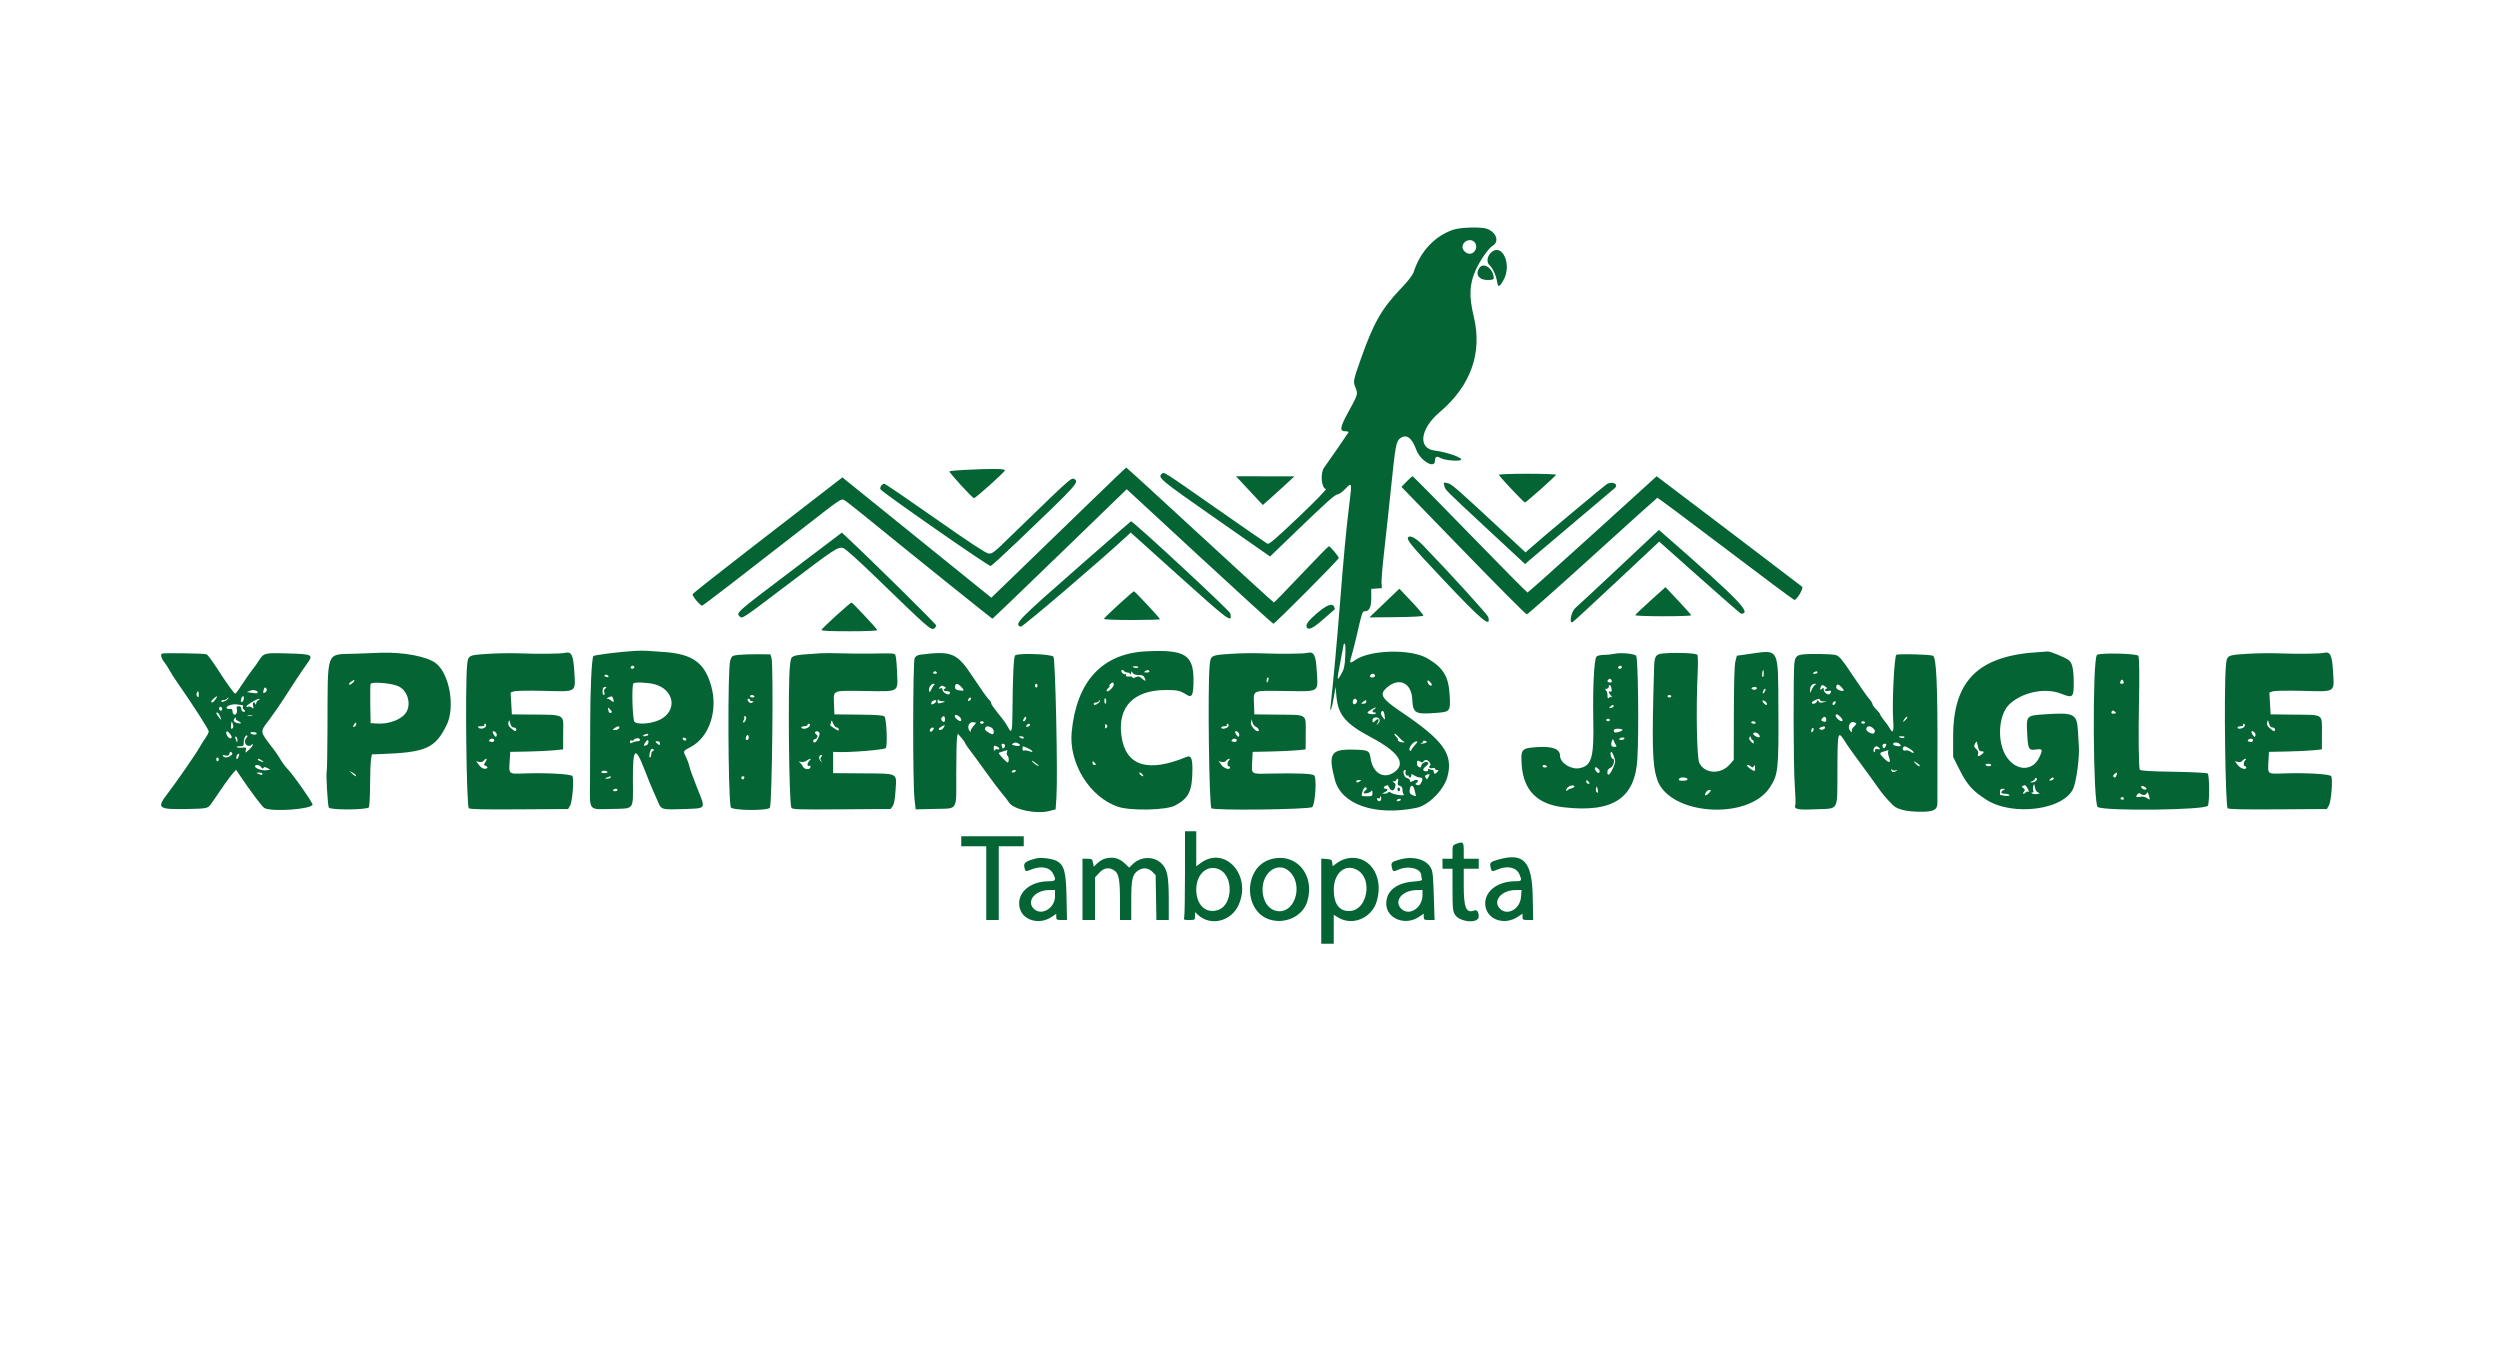 <svg id="svg" version="1.1" xmlns="http://www.w3.org/2000/svg" xmlns:xlink="http://www.w3.org/1999/xlink" width="400" height="217.6" viewBox="0, 0, 400,217.6"><g id="svgg"><path id="path0" d="M232.497 36.760 C 229.545 37.781,227.257 40.226,226.198 43.494 C 226.026 44.023,225.332 44.923,224.117 46.194 C 221.058 49.394,219.768 51.668,217.720 57.473 C 216.480 60.987,216.471 61.041,216.909 62.090 C 217.292 63.008,217.234 63.202,215.779 65.835 C 214.405 68.322,214.285 69.000,215.217 69.000 C 215.556 69.000,215.803 69.069,215.767 69.154 C 215.702 69.305,212.748 73.589,211.850 74.835 C 211.217 75.712,211.419 78.092,212.138 78.239 C 212.313 78.275,210.533 80.108,207.772 82.733 C 203.977 86.343,203.047 87.132,202.768 86.983 C 202.579 86.882,198.942 84.366,194.684 81.392 C 185.849 75.219,186.275 75.489,185.887 75.811 C 185.184 76.394,185.620 76.757,194.406 82.891 L 203.212 89.038 207.125 85.269 C 212.455 80.135,213.585 79.127,214.049 79.093 C 214.268 79.077,214.819 78.673,215.274 78.195 C 216.299 77.118,216.325 77.211,215.918 80.445 C 215.418 84.419,215.039 88.426,214.400 96.500 C 213.890 102.946,213.392 108.384,212.899 112.900 C 212.735 114.397,213.103 113.408,213.424 111.489 L 213.689 109.900 213.837 111.475 C 214.115 114.421,215.299 115.807,219.400 117.988 C 223.812 120.334,225.033 122.189,223.069 123.560 C 221.393 124.730,219.651 123.711,219.298 121.354 C 219.103 120.054,218.955 119.983,216.322 119.939 C 212.925 119.882,212.494 120.639,213.578 124.766 C 214.620 128.734,220.019 130.593,226.625 129.258 C 228.555 128.868,231.009 126.412,231.581 124.300 C 232.558 120.691,231.007 118.503,224.232 113.931 C 221.134 111.841,220.689 111.163,221.750 110.150 C 223.697 108.293,225.807 109.129,225.955 111.817 C 226.085 114.153,226.384 114.328,229.805 114.064 C 232.031 113.892,232.079 113.829,231.950 111.290 C 231.794 108.245,230.953 106.844,228.372 105.332 C 225.751 103.796,219.226 103.948,216.850 105.601 C 215.910 106.254,215.861 106.172,216.309 104.700 C 216.477 104.150,216.840 102.710,217.117 101.500 C 217.933 97.936,217.979 97.800,218.377 97.800 C 219.095 97.800,219.400 97.158,219.400 95.646 L 219.400 94.223 220.250 94.161 L 221.100 94.100 221.045 93.238 C 221.015 92.764,221.214 90.424,221.487 88.038 C 221.761 85.652,222.263 81.000,222.602 77.700 C 223.265 71.259,223.398 70.564,224.060 70.101 C 225.040 69.414,225.900 70.037,226.592 71.935 C 227.249 73.736,229.600 75.115,229.600 73.700 C 229.600 73.067,229.888 72.920,230.444 73.269 C 230.992 73.613,233.140 73.841,233.700 73.615 C 234.350 73.353,231.624 72.350,229.573 72.097 C 226.803 71.755,227.208 68.609,230.366 65.929 C 235.326 61.721,237.199 56.478,235.810 50.686 C 235.017 47.376,235.095 45.474,236.118 43.200 C 236.826 41.628,238.169 39.705,238.832 39.313 C 239.929 38.665,239.438 37.182,237.937 36.613 C 237.030 36.270,233.652 36.361,232.497 36.760 M235.886 38.714 C 236.545 39.374,236.067 40.600,235.151 40.600 C 234.602 40.600,234.000 40.043,234.000 39.535 C 234.000 38.586,235.225 38.053,235.886 38.714 M238.503 40.478 C 237.926 41.056,237.833 42.012,238.315 42.412 C 238.784 42.802,239.372 44.055,239.520 44.982 C 239.688 46.030,239.859 46.012,240.525 44.876 C 242.009 42.344,240.317 38.665,238.503 40.478 M236.711 42.845 C 235.984 43.882,236.594 44.800,238.011 44.800 C 238.708 44.800,239.000 44.720,239.000 44.530 C 239.000 43.039,237.400 41.861,236.711 42.845 M174.100 80.641 C 170.800 83.842,165.966 88.525,163.357 91.048 L 158.614 95.634 146.698 86.008 L 134.782 76.382 131.733 78.741 C 130.056 80.039,124.665 84.205,119.753 88.000 C 114.840 91.795,110.817 94.981,110.811 95.080 C 110.790 95.437,112.105 96.988,112.354 96.899 C 112.598 96.813,118.530 92.250,129.027 84.076 C 134.386 79.903,134.549 79.791,135.017 79.975 C 135.192 80.044,136.677 81.194,138.317 82.532 C 145.918 88.728,158.697 98.999,158.793 98.989 C 158.852 98.983,163.710 94.320,169.589 88.626 L 180.278 78.275 191.926 89.038 C 198.332 94.957,203.648 99.800,203.738 99.800 C 203.984 99.800,214.200 89.532,214.200 89.285 C 214.200 89.027,212.832 87.400,212.615 87.400 C 212.530 87.400,210.546 89.425,208.204 91.900 C 205.863 94.375,203.892 96.400,203.824 96.399 C 203.756 96.399,198.435 91.539,192.000 85.600 C 185.565 79.661,180.255 74.806,180.200 74.811 C 180.145 74.816,177.400 77.440,174.100 80.641 M154.266 75.187 C 153.037 75.249,151.980 75.352,151.917 75.415 C 151.784 75.549,155.580 79.700,155.835 79.700 C 156.120 79.700,160.774 75.518,160.788 75.250 C 160.801 74.983,158.709 74.962,154.266 75.187 M239.833 75.990 C 239.941 76.296,243.813 80.400,243.995 80.400 C 244.181 80.400,248.863 76.225,248.967 75.966 C 249.003 75.875,246.948 75.800,244.400 75.800 C 241.568 75.800,239.793 75.874,239.833 75.990 M199.903 78.499 L 202.048 80.798 203.174 79.815 C 203.793 79.275,204.930 78.244,205.700 77.526 L 207.100 76.219 202.430 76.210 L 197.759 76.200 199.903 78.499 M225.057 77.050 L 224.231 77.900 234.126 88.100 C 239.569 93.710,244.138 98.300,244.281 98.300 C 244.423 98.300,249.150 94.115,254.786 89.000 C 260.421 83.885,265.093 79.677,265.169 79.649 C 265.244 79.621,270.165 83.287,276.103 87.795 C 282.041 92.304,286.990 95.991,287.100 95.990 C 287.509 95.984,288.608 94.121,288.345 93.879 C 288.160 93.709,269.472 79.515,265.682 76.666 L 265.064 76.202 254.816 85.501 C 249.180 90.615,244.494 94.800,244.403 94.800 C 244.312 94.800,240.169 90.615,235.196 85.500 C 230.223 80.385,226.093 76.200,226.019 76.200 C 225.944 76.200,225.512 76.583,225.057 77.050 M168.174 79.541 C 166.373 81.262,163.528 84.014,161.851 85.657 C 158.998 88.453,158.761 88.638,158.151 88.556 C 157.705 88.496,155.017 86.725,149.616 82.934 C 145.281 79.890,141.624 77.400,141.491 77.400 C 141.135 77.400,140.739 77.952,140.863 78.275 C 141.017 78.677,158.184 90.634,158.503 90.561 C 158.650 90.528,160.599 88.752,162.835 86.615 C 172.547 77.333,172.749 77.108,171.824 76.613 C 171.502 76.441,170.975 76.864,168.174 79.541 M231.085 77.728 C 231.248 78.399,231.088 78.240,238.359 84.995 L 244.018 90.253 244.459 89.855 C 244.702 89.636,247.870 86.955,251.500 83.898 C 255.130 80.840,258.216 78.234,258.357 78.105 C 259.033 77.491,258.045 76.948,257.137 77.434 C 256.762 77.635,246.025 86.616,244.596 87.925 L 244.091 88.387 241.596 86.069 C 232.779 77.880,232.291 77.452,231.622 77.305 C 230.957 77.159,230.948 77.166,231.085 77.728 M172.800 90.507 C 162.741 99.316,162.217 99.857,163.315 100.278 C 163.571 100.376,176.308 89.503,180.307 85.771 L 180.914 85.205 188.580 92.103 C 196.765 99.467,197.166 99.761,196.859 98.154 C 196.775 97.716,181.300 83.366,180.954 83.406 C 180.924 83.410,177.255 86.605,172.800 90.507 M259.084 90.742 C 255.594 94.019,252.438 96.954,252.069 97.265 C 251.436 97.799,251.027 99.627,251.550 99.589 C 251.632 99.583,254.799 96.671,258.587 93.118 L 265.475 86.658 271.960 92.429 C 275.527 95.603,278.503 98.199,278.573 98.197 C 280.361 98.154,278.320 96.054,266.164 85.427 L 265.429 84.784 259.084 90.742 M126.500 91.428 C 117.670 98.115,117.753 98.042,118.354 98.642 C 118.751 99.040,118.763 99.032,125.926 93.596 C 133.617 87.760,134.056 87.470,134.907 87.684 C 135.248 87.769,137.346 89.655,140.446 92.661 C 148.331 100.307,148.941 100.846,149.419 100.590 C 149.642 100.471,149.796 100.220,149.762 100.034 C 149.714 99.772,139.366 89.568,135.387 85.859 L 134.699 85.218 126.500 91.428 M225.330 85.937 C 224.957 86.309,225.690 87.197,231.072 92.900 C 237.161 99.350,238.575 100.519,238.128 98.739 C 238.028 98.342,232.012 91.732,227.600 87.171 C 226.589 86.126,225.651 85.616,225.330 85.937 M264.088 96.094 C 262.775 97.278,261.670 98.326,261.633 98.423 C 261.596 98.522,263.548 98.600,266.083 98.600 C 268.568 98.600,270.596 98.533,270.592 98.450 C 270.588 98.368,269.660 97.319,268.530 96.121 L 266.476 93.942 264.088 96.094 M221.500 96.490 L 219.100 98.787 223.383 98.744 C 226.027 98.717,227.690 98.623,227.728 98.500 C 227.761 98.390,226.914 97.376,225.844 96.247 L 223.900 94.193 221.500 96.490 M179.000 96.711 C 177.735 97.863,176.670 98.895,176.633 99.003 C 176.591 99.129,178.205 99.200,181.083 99.200 C 183.567 99.200,185.600 99.144,185.600 99.076 C 185.600 98.900,181.583 94.598,181.428 94.608 C 181.357 94.612,180.265 95.559,179.000 96.711 M133.808 98.480 C 132.547 99.620,131.482 100.654,131.441 100.777 C 131.388 100.937,132.653 101.000,135.900 101.000 C 138.669 101.000,140.407 100.926,140.367 100.810 C 140.269 100.533,136.395 96.400,136.235 96.403 C 136.161 96.404,135.068 97.339,133.808 98.480 M210.746 98.092 C 209.287 99.338,208.835 99.971,209.099 100.398 C 209.391 100.870,210.112 100.508,211.754 99.064 C 212.714 98.219,213.525 97.512,213.555 97.492 C 213.585 97.473,213.553 97.309,213.483 97.129 C 213.217 96.436,212.316 96.753,210.746 98.092 M215.245 104.950 C 215.159 106.621,215.063 107.043,214.574 107.900 C 213.876 109.124,213.870 108.956,214.499 105.692 C 214.773 104.266,214.998 103.078,214.999 103.050 C 215.000 103.022,215.077 103.000,215.172 103.000 C 215.267 103.000,215.299 103.878,215.245 104.950 M101.600 104.139 C 99.114 104.293,95.129 104.791,94.951 104.969 C 94.666 105.254,94.426 110.444,94.431 116.200 C 94.434 119.005,94.421 123.000,94.402 125.077 C 94.359 129.858,94.088 129.517,97.855 129.432 C 101.573 129.347,101.289 129.722,101.264 124.927 C 101.236 119.574,101.612 119.232,103.151 123.211 C 103.638 124.470,104.240 125.950,104.490 126.500 C 104.740 127.050,105.108 127.888,105.308 128.362 C 105.808 129.548,105.901 129.573,109.368 129.450 C 113.096 129.317,112.944 129.554,111.538 126.051 C 110.931 124.538,110.371 122.985,110.293 122.600 C 110.215 122.215,109.982 121.566,109.776 121.158 C 109.267 120.153,109.257 120.175,110.491 119.530 C 113.474 117.972,114.909 113.718,113.791 109.751 C 112.731 105.993,110.794 104.622,106.100 104.308 C 105.110 104.241,103.940 104.161,103.500 104.129 C 103.060 104.096,102.205 104.101,101.600 104.139 M183.400 104.213 C 176.351 104.559,172.254 108.990,171.468 117.119 C 170.986 122.102,174.352 127.546,178.862 129.077 C 180.871 129.759,186.575 129.644,188.000 128.892 C 190.198 127.733,190.765 126.571,190.788 123.174 C 190.801 121.334,190.563 120.807,189.853 121.102 C 183.650 123.676,180.122 122.557,179.438 117.800 C 178.764 113.108,181.382 110.398,186.586 110.401 C 188.442 110.402,188.778 110.483,189.962 111.215 C 190.724 111.685,190.964 111.116,190.964 108.837 C 190.964 104.749,189.589 103.909,183.400 104.213 M326.200 104.338 C 316.549 104.903,312.514 108.870,312.504 117.805 L 312.500 121.110 313.561 123.221 C 314.737 125.560,315.634 126.561,317.801 127.949 C 322.085 130.695,330.403 129.560,331.767 126.045 C 332.255 124.788,332.725 121.184,332.620 119.500 C 332.607 119.280,332.543 118.184,332.479 117.064 C 332.315 114.176,331.910 113.968,327.104 114.295 C 324.224 114.491,324.209 114.508,324.345 117.229 C 324.477 119.886,324.578 120.085,325.711 119.929 C 326.819 119.778,326.882 119.904,326.311 121.137 C 325.247 123.433,322.656 123.430,321.073 121.132 C 319.488 118.833,319.705 114.401,321.485 112.700 C 323.529 110.747,327.227 109.979,329.757 110.981 C 331.680 111.743,331.803 111.632,331.795 109.134 C 331.789 107.048,331.541 105.981,330.975 105.600 C 330.263 105.122,327.992 104.196,327.630 104.237 C 327.449 104.257,326.805 104.303,326.200 104.338 M25.883 104.583 C 25.666 104.801,25.845 105.423,26.272 105.935 C 26.531 106.246,26.904 106.815,27.100 107.200 C 27.296 107.585,27.898 108.530,28.438 109.300 C 30.702 112.525,33.400 116.722,33.400 117.020 C 33.400 117.197,33.179 117.647,32.908 118.020 C 32.637 118.394,32.220 119.060,31.979 119.500 C 31.442 120.484,28.157 125.235,26.799 126.992 C 25.030 129.280,25.317 129.523,29.700 129.446 C 33.213 129.384,33.279 129.369,33.857 128.510 C 35.523 126.034,36.679 124.407,37.182 123.828 L 37.767 123.155 38.285 123.928 C 40.117 126.658,41.969 129.122,42.320 129.297 C 43.614 129.943,50.000 129.463,50.000 128.720 C 50.000 128.340,46.854 123.865,45.984 123.008 C 45.700 122.729,45.227 122.095,44.932 121.600 C 44.637 121.105,44.225 120.475,44.015 120.200 C 41.430 116.803,41.508 117.268,43.150 115.057 C 43.893 114.057,44.916 112.577,45.424 111.769 C 46.538 109.999,48.423 107.156,49.105 106.220 C 50.181 104.743,50.050 104.669,46.150 104.552 C 42.297 104.437,42.208 104.458,41.425 105.693 C 41.124 106.168,40.629 106.859,40.325 107.229 C 40.021 107.598,39.326 108.597,38.779 109.450 C 38.233 110.303,37.721 110.996,37.643 110.992 C 37.451 110.980,36.273 109.339,34.685 106.867 C 33.966 105.749,33.226 104.768,33.039 104.686 C 32.687 104.532,26.030 104.436,25.883 104.583 M56.724 104.594 C 52.066 104.769,52.447 103.730,52.399 116.390 C 52.385 120.180,52.330 123.352,52.276 123.439 C 52.130 123.674,52.432 128.928,52.607 129.211 C 52.870 129.636,58.790 129.591,59.020 129.163 C 59.119 128.978,59.205 127.358,59.212 125.563 C 59.218 123.768,59.287 121.940,59.364 121.500 L 59.505 120.700 60.803 120.655 C 68.144 120.399,69.613 119.759,71.456 116.016 C 72.868 113.149,71.925 107.784,69.714 106.097 C 68.330 105.042,64.555 104.323,61.000 104.438 C 60.505 104.454,58.581 104.524,56.724 104.594 M78.022 104.619 C 74.869 104.830,74.886 104.820,74.729 106.553 C 74.406 110.116,74.637 128.862,75.009 129.311 C 75.153 129.485,77.240 129.532,83.052 129.495 L 90.900 129.445 91.228 128.872 C 91.589 128.243,91.862 124.625,91.583 124.173 C 91.384 123.851,87.512 123.630,84.076 123.745 C 81.271 123.838,81.407 123.955,81.558 121.600 L 81.641 120.300 84.470 120.245 C 86.027 120.215,87.930 120.125,88.700 120.045 L 90.100 119.900 90.107 117.421 C 90.116 114.065,90.737 114.385,84.100 114.321 L 81.900 114.300 81.800 112.552 L 81.700 110.803 82.233 110.618 C 82.533 110.514,84.625 110.479,87.033 110.538 C 92.409 110.670,92.087 110.877,91.884 107.405 C 91.729 104.753,91.440 104.200,90.351 104.466 C 89.744 104.615,86.050 104.649,83.100 104.534 C 81.780 104.482,79.495 104.520,78.022 104.619 M131.300 104.524 C 126.231 104.876,126.622 104.717,126.395 106.522 C 126.046 109.292,126.233 128.497,126.616 129.224 C 126.770 129.516,127.566 129.543,134.643 129.492 L 142.500 129.435 142.832 128.968 C 143.065 128.639,143.203 127.865,143.295 126.364 C 143.463 123.608,143.821 123.784,137.939 123.737 L 133.300 123.700 133.300 122.000 L 133.300 120.300 134.000 120.326 C 136.163 120.407,141.513 119.963,141.726 119.685 C 142.031 119.286,141.846 114.998,141.509 114.639 C 141.325 114.444,140.277 114.367,137.381 114.339 L 133.500 114.300 133.441 112.619 C 133.363 110.359,133.048 110.490,138.370 110.560 C 144.039 110.636,143.657 110.870,143.526 107.401 C 143.475 106.055,143.341 104.861,143.229 104.749 C 142.999 104.519,142.860 104.512,139.500 104.573 C 138.180 104.597,136.020 104.580,134.700 104.536 C 133.380 104.491,131.850 104.486,131.300 104.524 M196.952 104.612 C 193.671 104.833,193.687 104.823,193.532 106.642 C 193.219 110.293,193.460 128.865,193.826 129.323 C 194.135 129.709,209.560 129.525,209.955 129.130 C 210.456 128.630,210.710 124.385,210.260 124.050 C 209.893 123.778,207.660 123.690,203.176 123.773 C 200.034 123.831,200.238 123.989,200.362 121.600 L 200.430 120.300 203.365 120.239 C 204.979 120.205,206.885 120.115,207.600 120.039 L 208.900 119.900 208.915 117.441 C 208.936 114.149,209.277 114.394,204.597 114.343 L 200.700 114.300 200.641 112.619 C 200.563 110.359,200.248 110.490,205.570 110.560 C 211.258 110.636,210.886 110.865,210.684 107.405 C 210.529 104.753,210.240 104.200,209.151 104.466 C 208.544 104.615,204.850 104.649,201.900 104.534 C 200.580 104.482,198.354 104.517,196.952 104.612 M258.300 104.609 C 257.860 104.702,257.084 104.782,256.574 104.788 C 256.065 104.795,255.552 104.917,255.433 105.060 C 255.060 105.510,254.823 110.118,254.923 114.993 C 255.051 121.229,254.683 122.541,252.705 122.912 C 251.338 123.169,249.600 122.042,249.600 120.899 C 249.600 119.818,248.352 119.366,245.850 119.543 C 243.444 119.713,243.305 119.874,243.465 122.307 C 243.737 126.455,245.934 128.686,250.222 129.172 C 258.089 130.063,261.613 127.734,261.981 121.400 C 262.238 116.970,262.096 105.208,261.781 104.912 C 261.421 104.573,259.340 104.392,258.300 104.609 M266.166 104.545 C 264.916 104.646,264.710 104.952,264.656 106.780 C 264.287 119.329,264.368 122.349,265.136 124.694 C 267.016 130.438,279.693 131.348,283.175 125.989 C 284.510 123.936,284.593 123.178,284.543 113.557 C 284.491 103.436,284.764 103.950,279.800 104.645 L 277.900 104.911 277.666 105.805 C 277.509 106.405,277.427 109.155,277.416 114.143 L 277.400 121.586 276.762 122.312 C 275.315 123.961,272.742 123.827,271.887 122.059 C 271.488 121.232,271.347 113.483,271.626 107.673 C 271.695 106.228,271.676 104.923,271.584 104.774 C 271.413 104.498,268.348 104.369,266.166 104.545 M359.422 104.619 C 356.231 104.832,356.284 104.798,356.128 106.753 C 355.812 110.728,356.051 128.853,356.426 129.323 C 356.552 129.481,358.870 129.531,364.452 129.495 L 372.300 129.445 372.627 128.872 C 372.995 128.228,373.276 124.646,372.994 124.190 C 372.784 123.850,369.017 123.627,365.476 123.745 C 362.677 123.838,362.839 123.977,362.962 121.600 L 363.030 120.300 365.965 120.239 C 367.579 120.205,369.485 120.115,370.200 120.039 L 371.500 119.900 371.507 117.429 C 371.516 114.148,371.859 114.394,367.197 114.343 L 363.300 114.300 363.200 112.552 L 363.100 110.803 363.633 110.618 C 363.933 110.514,366.025 110.479,368.433 110.538 C 373.809 110.670,373.487 110.877,373.284 107.405 C 373.129 104.753,372.840 104.200,371.751 104.466 C 371.144 104.615,367.450 104.649,364.500 104.534 C 363.180 104.482,360.895 104.520,359.422 104.619 M118.200 104.779 C 117.129 104.897,117.093 104.921,116.834 105.700 C 116.409 106.981,116.478 127.031,116.915 129.150 C 117.026 129.690,122.852 129.763,123.183 129.228 C 123.533 128.661,123.776 106.455,123.444 105.300 L 123.272 104.700 121.286 104.679 C 120.194 104.668,118.805 104.713,118.200 104.779 M147.250 104.745 C 146.849 104.794,146.505 104.993,146.350 105.263 C 146.049 105.789,146.022 125.020,146.319 127.800 L 146.500 129.500 149.500 129.427 C 153.364 129.333,153.000 129.919,153.000 123.801 C 153.000 120.968,153.057 118.364,153.127 118.015 L 153.254 117.380 153.819 118.040 C 154.130 118.403,154.387 118.767,154.392 118.848 C 154.399 118.980,155.030 119.868,156.204 121.400 C 156.415 121.675,157.263 122.845,158.089 124.000 C 158.915 125.155,159.939 126.505,160.364 127.000 C 160.790 127.495,161.265 128.110,161.419 128.367 C 162.114 129.522,165.782 130.310,167.900 129.760 L 168.900 129.500 169.033 127.500 C 169.262 124.040,168.862 105.376,168.552 105.066 C 168.119 104.633,162.764 104.461,162.426 104.869 C 162.172 105.175,162.049 107.861,161.983 114.550 C 161.958 117.110,161.832 117.432,161.277 116.350 C 161.094 115.993,160.727 115.430,160.462 115.100 C 158.918 113.179,158.600 112.738,158.600 112.512 C 158.600 112.375,158.411 112.091,158.179 111.881 C 157.947 111.671,156.822 110.078,155.679 108.340 C 153.114 104.442,152.343 104.113,147.250 104.745 M288.200 104.746 C 287.472 104.880,287.245 105.134,287.115 105.962 C 286.908 107.268,286.941 122.603,287.157 125.579 C 287.271 127.162,287.318 128.581,287.260 128.732 C 286.970 129.488,287.537 129.616,290.579 129.482 C 294.296 129.318,293.951 129.949,293.987 123.258 C 294.023 116.661,294.003 116.717,295.492 119.100 C 295.698 119.430,296.734 120.870,297.793 122.300 C 298.852 123.730,300.027 125.350,300.403 125.900 C 301.094 126.911,301.846 127.805,302.850 128.810 C 303.545 129.506,304.971 129.856,307.205 129.881 C 309.435 129.906,310.012 129.587,309.985 128.344 C 309.974 127.880,309.977 124.665,309.991 121.200 C 310.035 109.872,309.828 105.130,309.279 104.920 C 308.708 104.700,303.709 104.575,303.417 104.773 C 303.075 105.004,302.708 112.681,302.911 115.350 C 303.040 117.049,302.857 117.459,302.376 116.550 C 302.245 116.303,301.837 115.731,301.469 115.279 C 301.101 114.828,300.800 114.372,300.800 114.267 C 300.800 114.161,300.530 113.816,300.200 113.500 C 299.870 113.184,299.600 112.810,299.600 112.670 C 299.600 112.529,299.341 112.118,299.024 111.757 C 298.707 111.396,297.546 109.739,296.444 108.077 C 294.816 105.620,294.319 105.011,293.790 104.827 C 293.169 104.610,289.248 104.554,288.200 104.746 M335.499 104.802 C 334.758 106.001,334.886 128.658,335.636 129.123 C 336.737 129.803,352.859 129.617,353.259 128.919 C 353.544 128.423,353.523 124.043,353.235 123.755 C 353.132 123.652,350.679 123.528,347.783 123.480 C 343.913 123.416,342.478 123.327,342.363 123.146 C 342.196 122.883,342.131 117.435,342.236 112.500 C 342.329 108.163,342.294 105.333,342.144 104.942 C 341.991 104.543,335.740 104.412,335.499 104.802 M101.487 106.821 C 101.302 107.121,100.803 107.025,100.923 106.713 C 100.983 106.555,101.160 106.474,101.315 106.534 C 101.471 106.593,101.548 106.722,101.487 106.821 M259.487 106.821 C 259.302 107.121,258.803 107.025,258.923 106.713 C 258.983 106.555,259.160 106.474,259.315 106.534 C 259.471 106.593,259.548 106.722,259.487 106.821 M182.112 106.781 C 182.050 106.881,181.820 106.915,181.600 106.858 C 181.049 106.714,181.099 106.600,181.712 106.600 C 181.993 106.600,182.173 106.682,182.112 106.781 M179.900 107.400 C 179.968 107.510,180.191 107.600,180.395 107.600 C 180.599 107.600,180.812 107.713,180.868 107.850 C 180.923 107.988,180.978 107.920,180.990 107.700 C 181.010 107.332,181.028 107.328,181.216 107.650 C 181.353 107.886,181.667 108.000,182.178 108.000 C 182.797 108.000,182.978 108.094,183.169 108.513 C 183.422 109.067,183.259 109.047,182.549 108.438 C 182.269 108.197,182.098 108.182,181.699 108.364 C 181.377 108.511,181.200 108.519,181.200 108.388 C 181.200 108.276,180.953 108.211,180.650 108.242 C 180.247 108.285,180.118 108.220,180.167 108.000 C 180.203 107.835,180.167 107.767,180.085 107.848 C 179.921 108.012,179.400 107.653,179.400 107.376 C 179.400 107.136,179.748 107.153,179.900 107.400 M183.900 107.400 C 183.971 107.515,183.786 107.599,183.462 107.597 C 183.026 107.595,182.967 107.551,183.200 107.400 C 183.584 107.152,183.747 107.152,183.900 107.400 M282.200 107.812 C 282.200 108.148,282.122 108.375,282.027 108.317 C 281.866 108.217,281.954 107.200,282.123 107.200 C 282.165 107.200,282.200 107.475,282.200 107.812 M149.900 107.600 C 149.968 107.710,149.833 107.800,149.600 107.800 C 149.367 107.800,149.232 107.710,149.300 107.600 C 149.368 107.490,149.503 107.400,149.600 107.400 C 149.697 107.400,149.832 107.490,149.900 107.600 M290.800 107.600 C 290.800 107.710,290.598 107.799,290.350 107.797 C 289.986 107.794,289.957 107.757,290.200 107.600 C 290.588 107.349,290.800 107.349,290.800 107.600 M97.318 108.349 C 97.284 108.382,97.102 108.350,96.912 108.277 C 96.644 108.174,96.625 108.108,96.828 107.983 C 97.054 107.843,97.494 108.173,97.318 108.349 M220.000 108.100 C 220.000 108.267,219.822 108.400,219.600 108.400 C 219.202 108.400,219.080 108.187,219.333 107.933 C 219.577 107.690,220.000 107.796,220.000 108.100 M202.986 108.550 C 202.936 109.088,202.628 109.461,202.657 108.950 C 202.674 108.647,202.758 108.400,202.844 108.400 C 202.930 108.400,202.994 108.468,202.986 108.550 M257.872 108.900 C 257.951 109.104,257.862 109.200,257.594 109.200 C 257.201 109.200,257.081 108.986,257.333 108.733 C 257.549 108.517,257.749 108.579,257.872 108.900 M339.797 109.250 C 339.799 109.333,339.665 109.400,339.500 109.400 C 339.161 109.400,339.149 109.365,339.328 108.900 C 339.452 108.575,339.788 108.826,339.797 109.250 M56.450 109.239 C 56.209 109.480,55.948 109.614,55.870 109.537 C 55.793 109.459,55.903 109.265,56.115 109.104 C 56.709 108.654,56.941 108.747,56.450 109.239 M229.077 109.636 C 228.923 109.886,228.400 109.429,228.400 109.045 C 228.400 108.786,228.462 108.795,228.795 109.096 C 229.013 109.292,229.140 109.536,229.077 109.636 M63.720 109.789 C 65.183 110.435,65.841 112.574,65.001 113.952 C 64.279 115.136,62.223 115.912,60.200 115.765 L 59.300 115.700 59.244 112.709 C 59.214 111.064,59.238 109.589,59.299 109.432 C 59.450 109.038,62.593 109.292,63.720 109.789 M104.709 109.474 C 107.921 110.329,108.439 113.737,105.574 115.160 C 104.290 115.797,102.016 115.988,101.528 115.499 C 101.198 115.170,101.039 109.902,101.341 109.350 C 101.476 109.105,103.621 109.184,104.709 109.474 M178.200 109.527 C 178.200 109.950,177.249 110.841,177.084 110.574 C 177.016 110.464,177.126 110.247,177.330 110.093 C 177.533 109.939,177.621 109.810,177.526 109.806 C 177.300 109.798,177.792 109.200,178.024 109.200 C 178.121 109.200,178.200 109.347,178.200 109.527 M149.496 109.553 C 149.384 109.634,149.166 109.970,149.012 110.300 C 148.801 110.752,148.713 110.816,148.653 110.560 C 148.541 110.076,148.953 109.399,149.357 109.403 C 149.555 109.405,149.614 109.468,149.496 109.553 M153.799 109.899 C 154.361 110.497,154.306 110.584,153.450 110.454 C 153.007 110.386,152.800 110.245,152.800 110.011 C 152.800 109.270,153.169 109.229,153.799 109.899 M166.000 109.700 C 166.000 109.865,165.910 110.000,165.800 110.000 C 165.690 110.000,165.600 109.865,165.600 109.700 C 165.600 109.535,165.690 109.400,165.800 109.400 C 165.910 109.400,166.000 109.535,166.000 109.700 M290.417 109.585 C 290.262 109.683,290.022 110.020,289.884 110.332 L 289.632 110.900 289.616 110.390 C 289.598 109.817,289.926 109.398,290.390 109.403 C 290.650 109.406,290.654 109.435,290.417 109.585 M294.989 110.476 C 294.760 110.703,293.800 110.327,293.800 110.010 C 293.800 109.413,294.063 109.372,294.579 109.888 C 294.854 110.163,295.039 110.428,294.989 110.476 M151.249 110.150 C 150.812 110.296,150.982 110.600,151.500 110.600 C 151.976 110.600,152.139 110.794,151.880 111.053 C 151.657 111.277,150.800 110.738,150.800 110.374 C 150.800 110.113,150.703 110.049,150.450 110.144 C 150.145 110.258,150.135 110.232,150.371 109.942 C 150.591 109.672,150.723 109.652,151.070 109.838 C 151.339 109.982,151.406 110.098,151.249 110.150 M257.840 110.179 C 257.901 110.598,257.852 110.731,257.662 110.658 C 257.298 110.518,257.335 110.791,257.748 111.284 C 257.939 111.513,258.015 111.633,257.916 111.552 C 257.818 111.470,257.616 111.504,257.468 111.626 C 257.254 111.804,257.200 111.731,257.200 111.264 C 257.200 110.943,257.092 110.572,256.960 110.440 C 256.773 110.253,256.796 110.200,257.060 110.200 C 257.247 110.200,257.400 110.065,257.400 109.900 C 257.400 109.361,257.752 109.585,257.840 110.179 M292.112 109.894 C 292.330 110.059,292.391 110.190,292.250 110.194 C 292.113 110.197,292.000 110.300,292.000 110.423 C 292.000 110.554,292.208 110.607,292.500 110.551 C 293.031 110.450,293.098 110.536,292.824 110.968 C 292.588 111.341,291.800 110.848,291.800 110.327 C 291.800 110.016,291.749 109.994,291.500 110.200 C 291.174 110.470,291.134 110.406,291.321 109.916 C 291.472 109.524,291.618 109.520,292.112 109.894 M96.823 110.186 C 96.657 110.288,96.608 110.511,96.692 110.775 C 96.772 111.027,96.740 111.200,96.613 111.200 C 96.313 111.200,96.346 110.053,96.650 109.944 C 97.010 109.815,97.136 109.992,96.823 110.186 M281.027 110.253 C 280.917 110.363,280.666 110.391,280.469 110.316 C 280.180 110.205,280.164 110.146,280.387 110.008 C 280.758 109.779,281.295 109.985,281.027 110.253 M42.671 110.297 C 42.737 110.467,42.630 110.677,42.422 110.788 C 42.109 110.956,42.072 110.915,42.153 110.491 C 42.258 109.940,42.499 109.849,42.671 110.297 M41.163 110.903 C 41.117 110.950,40.724 110.930,40.289 110.859 L 39.500 110.731 40.089 110.490 C 40.631 110.267,41.474 110.592,41.163 110.903 M282.391 110.617 C 282.268 110.847,282.128 110.994,282.079 110.946 C 281.939 110.806,282.223 110.200,282.428 110.200 C 282.531 110.200,282.514 110.388,282.391 110.617 M31.800 111.140 C 31.800 111.542,31.742 111.622,31.573 111.453 C 31.449 111.329,31.401 111.086,31.467 110.913 C 31.650 110.436,31.800 110.538,31.800 111.140 M38.918 112.124 C 38.855 112.290,38.716 112.371,38.609 112.306 C 38.487 112.230,38.505 111.988,38.657 111.655 C 38.918 111.082,39.155 111.508,38.918 112.124 M120.700 111.400 C 120.768 111.510,120.638 111.600,120.412 111.600 C 120.185 111.600,120.000 111.510,120.000 111.400 C 120.000 111.290,120.130 111.200,120.288 111.200 C 120.447 111.200,120.632 111.290,120.700 111.400 M267.400 111.400 C 267.400 111.510,267.265 111.600,267.100 111.600 C 266.935 111.600,266.800 111.510,266.800 111.400 C 266.800 111.290,266.935 111.200,267.100 111.200 C 267.265 111.200,267.400 111.290,267.400 111.400 M34.482 111.900 C 34.153 112.402,33.800 112.563,33.800 112.211 C 33.800 112.052,34.563 111.400,34.749 111.400 C 34.782 111.400,34.662 111.625,34.482 111.900 M98.079 111.716 C 98.302 112.298,98.203 112.465,97.834 112.131 C 97.633 111.949,97.341 111.794,97.184 111.786 C 97.015 111.778,97.062 111.702,97.300 111.600 C 97.874 111.353,97.943 111.364,98.079 111.716 M36.418 111.878 C 36.139 112.215,35.400 112.435,35.400 112.181 C 35.400 112.082,35.575 112.000,35.788 112.000 C 36.002 112.000,36.232 111.910,36.300 111.800 C 36.368 111.690,36.474 111.600,36.536 111.600 C 36.598 111.600,36.545 111.725,36.418 111.878 M155.354 111.838 C 155.311 111.968,155.168 112.111,155.037 112.154 C 154.891 112.203,154.847 112.111,154.921 111.917 C 155.061 111.553,155.474 111.478,155.354 111.838 M177.000 112.212 C 177.000 112.425,176.933 112.600,176.850 112.600 C 176.768 112.600,176.700 112.384,176.700 112.119 C 176.700 111.855,176.768 111.680,176.850 111.731 C 176.933 111.782,177.000 111.998,177.000 112.212 M41.350 112.016 C 41.157 112.128,40.993 112.373,40.984 112.560 C 40.975 112.768,40.929 112.803,40.868 112.650 C 40.670 112.159,40.356 112.397,40.491 112.935 C 40.608 113.402,40.586 113.437,40.315 113.213 C 40.145 113.071,39.869 113.007,39.703 113.071 C 39.536 113.135,39.400 113.122,39.400 113.041 C 39.400 112.834,41.041 111.833,41.400 111.822 C 41.631 111.814,41.620 111.859,41.350 112.016 M120.000 112.000 C 120.000 112.110,120.158 112.201,120.350 112.203 C 120.643 112.206,120.652 112.236,120.407 112.392 C 120.221 112.509,120.019 112.499,119.857 112.364 C 119.551 112.110,119.520 111.800,119.800 111.800 C 119.910 111.800,120.000 111.890,120.000 112.000 M150.750 112.200 C 151.368 112.200,151.298 112.296,150.550 112.476 C 150.070 112.591,150.002 112.550,150.016 112.154 C 150.024 111.904,150.077 111.813,150.132 111.950 C 150.188 112.088,150.466 112.200,150.750 112.200 M217.105 112.009 C 217.293 112.312,216.785 112.865,216.542 112.622 C 216.318 112.398,216.492 111.800,216.782 111.800 C 216.889 111.800,217.034 111.894,217.105 112.009 M291.200 112.000 C 291.200 112.110,291.447 112.211,291.750 112.224 L 292.300 112.247 291.700 112.380 C 291.260 112.477,291.066 112.431,290.971 112.206 C 290.861 111.943,290.823 111.949,290.700 112.250 C 290.621 112.442,290.382 112.600,290.167 112.600 C 289.691 112.600,289.872 112.240,290.470 111.999 C 291.052 111.764,291.200 111.764,291.200 112.000 M149.800 112.193 C 149.800 112.299,149.620 112.482,149.400 112.600 C 149.085 112.768,149.000 112.752,149.000 112.524 C 149.000 112.260,149.259 112.057,149.650 112.016 C 149.733 112.007,149.800 112.087,149.800 112.193 M175.711 112.516 C 175.256 112.849,175.000 112.879,175.000 112.600 C 175.000 112.490,175.180 112.400,175.400 112.400 C 175.620 112.400,175.800 112.295,175.800 112.167 C 175.800 112.038,175.867 112.001,175.950 112.083 C 176.032 112.165,175.925 112.360,175.711 112.516 M218.600 112.300 C 218.600 112.480,218.419 112.597,218.150 112.594 C 217.711 112.587,217.710 112.580,218.088 112.294 C 218.570 111.929,218.600 111.929,218.600 112.300 M282.678 112.515 C 282.738 112.672,282.718 112.800,282.634 112.800 C 282.435 112.800,282.000 112.365,282.000 112.166 C 282.000 111.917,282.559 112.205,282.678 112.515 M293.672 112.500 C 293.551 112.817,293.200 112.916,293.200 112.633 C 293.200 112.422,293.419 112.200,293.627 112.200 C 293.715 112.200,293.736 112.335,293.672 112.500 M38.719 112.800 C 38.867 112.800,38.939 112.926,38.880 113.080 C 38.821 113.234,38.869 113.419,38.986 113.492 C 39.312 113.693,39.241 114.003,38.900 113.872 C 38.735 113.809,38.600 113.587,38.600 113.379 C 38.600 113.132,38.459 113.000,38.196 113.000 C 37.879 113.000,37.815 113.097,37.898 113.450 C 38.024 113.985,37.736 114.508,37.422 114.314 C 37.300 114.238,37.200 113.996,37.200 113.776 C 37.200 113.479,37.088 113.391,36.769 113.437 C 36.531 113.472,36.302 113.397,36.259 113.270 C 36.150 112.953,37.176 112.597,37.875 112.708 C 38.191 112.759,38.571 112.800,38.719 112.800 M258.200 112.977 C 258.200 113.074,258.015 113.202,257.789 113.261 C 257.451 113.349,257.419 113.318,257.613 113.084 C 257.877 112.766,258.200 112.707,258.200 112.977 M35.500 113.600 C 35.403 113.757,35.288 113.768,35.155 113.635 C 35.045 113.525,35.020 113.329,35.100 113.200 C 35.197 113.043,35.312 113.032,35.445 113.165 C 35.555 113.275,35.580 113.471,35.500 113.600 M97.678 113.575 C 97.963 113.891,97.972 113.968,97.729 114.061 C 97.539 114.134,97.410 114.007,97.348 113.686 C 97.237 113.102,97.246 113.099,97.678 113.575 M219.950 113.416 C 219.504 113.676,219.498 114.000,219.940 114.000 C 220.152 114.000,220.208 114.070,220.090 114.185 C 219.888 114.380,218.800 114.244,218.800 114.023 C 218.800 113.857,219.835 113.210,220.100 113.211 C 220.210 113.212,220.143 113.304,219.950 113.416 M221.579 114.900 C 221.594 115.226,221.526 115.191,221.208 114.709 C 220.901 114.244,220.869 114.058,221.056 113.833 C 221.308 113.529,221.537 113.995,221.579 114.900 M338.315 114.168 C 337.888 114.251,337.715 114.100,337.898 113.804 C 337.997 113.644,338.124 113.654,338.349 113.840 C 338.631 114.074,338.628 114.107,338.315 114.168 M35.168 114.509 C 35.505 115.250,35.454 115.322,35.000 114.745 C 34.567 114.194,34.506 114.000,34.768 114.000 C 34.860 114.000,35.040 114.229,35.168 114.509 M153.800 115.123 C 153.800 115.467,153.604 115.466,153.150 115.122 C 152.544 114.662,152.681 114.113,153.300 114.518 C 153.575 114.699,153.800 114.971,153.800 115.123 M294.647 114.900 C 295.085 115.497,294.570 115.570,293.993 114.993 C 293.512 114.512,293.661 114.044,294.168 114.440 C 294.351 114.583,294.566 114.790,294.647 114.900 M40.350 114.538 C 40.157 114.588,39.843 114.588,39.650 114.538 C 39.458 114.488,39.615 114.446,40.000 114.446 C 40.385 114.446,40.543 114.488,40.350 114.538 M119.400 114.784 C 119.400 115.135,119.156 115.600,118.972 115.600 C 118.863 115.600,118.868 115.446,118.986 115.226 C 119.096 115.021,119.129 114.796,119.060 114.726 C 118.990 114.657,119.038 114.600,119.167 114.600 C 119.295 114.600,119.400 114.683,119.400 114.784 M151.200 115.094 C 151.200 115.450,151.117 115.555,150.900 115.472 C 150.589 115.353,150.501 114.965,150.733 114.733 C 151.004 114.462,151.200 114.614,151.200 115.094 M164.131 115.091 C 164.066 115.261,163.917 115.400,163.799 115.400 C 163.651 115.400,163.654 115.272,163.809 114.983 C 164.057 114.519,164.317 114.607,164.131 115.091 M292.200 115.193 C 292.200 115.464,292.093 115.535,291.800 115.458 C 291.344 115.339,291.300 115.180,291.632 114.848 C 291.928 114.552,292.200 114.717,292.200 115.193 M304.811 115.256 C 304.555 115.500,304.416 115.565,304.504 115.400 C 304.782 114.873,305.054 114.587,305.167 114.701 C 305.228 114.761,305.068 115.011,304.811 115.256 M37.718 114.971 C 37.660 115.065,37.846 115.248,38.132 115.378 C 38.770 115.669,38.637 115.867,37.924 115.688 C 37.424 115.563,37.247 115.220,37.533 114.933 C 37.723 114.744,37.843 114.768,37.718 114.971 M220.734 115.116 C 220.801 115.291,220.700 115.579,220.505 115.766 C 220.175 116.081,220.170 116.076,220.420 115.659 C 220.752 115.106,220.529 114.843,220.095 115.276 C 219.675 115.696,219.600 115.684,219.600 115.200 C 219.600 114.704,220.548 114.633,220.734 115.116 M257.600 115.200 C 257.600 115.310,257.465 115.400,257.300 115.400 C 257.135 115.400,257.000 115.310,257.000 115.200 C 257.000 115.090,257.135 115.000,257.300 115.000 C 257.465 115.000,257.600 115.090,257.600 115.200 M82.206 116.400 C 82.423 116.400,82.600 116.535,82.600 116.700 C 82.600 117.114,82.391 117.068,81.763 116.515 C 81.360 116.159,81.257 115.925,81.350 115.571 C 81.466 115.128,81.484 115.139,81.643 115.750 C 81.761 116.206,81.929 116.400,82.206 116.400 M133.890 116.400 C 134.061 116.400,134.200 116.541,134.200 116.714 C 134.200 116.971,134.083 116.946,133.550 116.578 C 133.192 116.332,132.881 116.119,132.858 116.106 C 132.835 116.093,132.870 115.874,132.937 115.620 C 133.054 115.173,133.067 115.178,133.319 115.778 C 133.463 116.120,133.720 116.400,133.890 116.400 M200.957 116.297 C 201.367 116.480,201.590 117.008,201.250 116.994 C 200.776 116.974,200.034 116.012,200.152 115.571 L 200.277 115.100 200.395 115.600 C 200.460 115.875,200.713 116.189,200.957 116.297 M363.606 116.400 C 363.823 116.400,364.000 116.535,364.000 116.700 C 364.000 117.114,363.791 117.068,363.163 116.515 C 362.760 116.159,362.657 115.925,362.750 115.571 C 362.866 115.128,362.884 115.139,363.043 115.750 C 363.161 116.206,363.329 116.400,363.606 116.400 M37.289 116.418 C 37.046 116.812,36.874 116.567,36.964 115.956 C 37.053 115.346,37.068 115.336,37.230 115.774 C 37.324 116.029,37.350 116.319,37.289 116.418 M155.697 116.240 C 155.422 116.567,155.250 116.939,155.313 117.067 C 155.377 117.195,155.295 117.135,155.131 116.934 C 154.665 116.362,155.055 115.428,155.708 115.553 L 156.197 115.646 155.697 116.240 M157.400 115.600 C 157.400 115.710,157.265 115.800,157.100 115.800 C 156.935 115.800,156.800 115.710,156.800 115.600 C 156.800 115.490,156.935 115.400,157.100 115.400 C 157.265 115.400,157.400 115.490,157.400 115.600 M280.900 115.600 C 280.968 115.710,280.838 115.800,280.612 115.800 C 280.385 115.800,280.200 115.710,280.200 115.600 C 280.200 115.490,280.330 115.400,280.488 115.400 C 280.647 115.400,280.832 115.490,280.900 115.600 M297.000 115.792 C 297.000 115.872,296.817 116.104,296.593 116.306 C 296.369 116.509,296.236 116.806,296.298 116.966 C 296.389 117.205,296.355 117.212,296.105 117.004 C 295.518 116.517,295.908 115.361,296.597 115.541 C 296.819 115.599,297.000 115.712,297.000 115.792 M298.400 115.600 C 298.400 115.710,298.265 115.800,298.100 115.800 C 297.935 115.800,297.800 115.710,297.800 115.600 C 297.800 115.490,297.935 115.400,298.100 115.400 C 298.265 115.400,298.400 115.490,298.400 115.600 M57.000 115.879 C 57.000 116.032,56.863 116.210,56.695 116.274 C 56.447 116.369,56.430 116.318,56.602 115.995 C 56.851 115.532,57.000 115.488,57.000 115.879 M77.763 116.150 C 77.685 116.555,76.856 116.736,76.537 116.417 C 76.381 116.261,76.503 116.200,76.972 116.200 C 77.355 116.200,77.573 116.118,77.500 116.000 C 77.432 115.890,77.478 115.800,77.603 115.800 C 77.727 115.800,77.799 115.958,77.763 116.150 M129.600 115.960 C 129.600 116.270,129.115 116.600,128.660 116.600 C 128.407 116.600,128.200 116.510,128.200 116.400 C 128.200 116.290,128.425 116.200,128.700 116.200 C 128.975 116.200,129.200 116.110,129.200 116.000 C 129.200 115.890,129.290 115.800,129.400 115.800 C 129.510 115.800,129.600 115.872,129.600 115.960 M164.800 115.979 C 164.800 116.077,164.665 116.209,164.500 116.272 C 164.195 116.389,164.090 116.176,164.333 115.933 C 164.524 115.742,164.800 115.769,164.800 115.979 M177.040 116.440 C 176.853 116.627,176.800 116.573,176.800 116.200 C 176.800 115.827,176.853 115.773,177.040 115.960 C 177.227 116.147,177.227 116.253,177.040 116.440 M196.563 116.150 C 196.491 116.531,195.400 116.778,195.400 116.413 C 195.400 116.296,195.630 116.200,195.912 116.200 C 196.202 116.200,196.370 116.113,196.300 116.000 C 196.232 115.890,196.278 115.800,196.403 115.800 C 196.527 115.800,196.599 115.958,196.563 116.150 M359.163 116.150 C 359.091 116.531,358.000 116.778,358.000 116.413 C 358.000 116.296,358.230 116.200,358.512 116.200 C 358.802 116.200,358.970 116.113,358.900 116.000 C 358.832 115.890,358.878 115.800,359.003 115.800 C 359.127 115.800,359.199 115.958,359.163 116.150 M151.000 116.400 C 150.790 116.793,150.200 116.963,150.200 116.631 C 150.200 116.498,150.832 116.091,151.157 116.014 C 151.188 116.006,151.118 116.180,151.000 116.400 M99.072 116.500 C 99.009 116.665,98.725 116.800,98.440 116.800 C 97.943 116.800,97.938 116.789,98.312 116.506 C 98.819 116.123,99.218 116.120,99.072 116.500 M158.613 116.407 C 158.980 116.603,159.135 117.199,158.885 117.449 C 158.721 117.612,157.603 116.945,157.601 116.683 C 157.598 116.190,158.002 116.080,158.613 116.407 M292.000 116.406 C 292.000 116.691,291.472 116.868,291.173 116.683 C 290.996 116.574,291.036 116.488,291.313 116.380 C 291.860 116.165,292.000 116.171,292.000 116.406 M299.686 116.514 C 300.042 116.871,300.040 116.862,299.885 117.266 C 299.753 117.612,298.604 117.091,298.601 116.683 C 298.598 116.137,299.212 116.041,299.686 116.514 M149.400 116.576 C 149.400 116.672,149.265 116.863,149.100 117.000 C 148.786 117.260,148.634 116.833,148.933 116.533 C 149.123 116.343,149.400 116.368,149.400 116.576 M290.022 117.057 C 289.859 117.221,289.800 117.198,289.800 116.973 C 289.800 116.576,290.069 116.307,290.168 116.605 C 290.211 116.731,290.145 116.935,290.022 117.057 M259.600 116.777 C 259.600 116.950,258.940 117.192,258.450 117.197 C 258.313 117.199,258.200 117.065,258.200 116.900 C 258.200 116.690,258.411 116.600,258.900 116.600 C 259.285 116.600,259.600 116.680,259.600 116.777 M36.850 117.494 C 37.102 117.840,37.135 118.016,36.970 118.119 C 36.722 118.272,36.200 117.691,36.200 117.262 C 36.200 116.865,36.460 116.958,36.850 117.494 M41.034 117.446 C 40.812 117.668,39.944 117.453,40.092 117.212 C 40.146 117.125,40.424 117.098,40.709 117.153 C 41.044 117.217,41.159 117.321,41.034 117.446 M79.344 117.224 C 79.468 117.348,79.520 117.575,79.461 117.730 C 79.374 117.957,79.300 117.943,79.083 117.656 C 78.630 117.060,78.838 116.718,79.344 117.224 M131.124 117.290 C 131.237 117.586,130.631 118.800,130.369 118.800 C 129.998 118.800,130.007 118.361,130.380 118.263 C 130.819 118.148,130.944 117.713,130.600 117.500 C 130.295 117.312,130.362 117.000,130.706 117.000 C 130.875 117.000,131.063 117.130,131.124 117.290 M198.144 117.224 C 198.268 117.348,198.320 117.575,198.261 117.730 C 198.174 117.957,198.100 117.943,197.883 117.656 C 197.430 117.060,197.638 116.718,198.144 117.224 M360.744 117.224 C 360.868 117.348,360.920 117.575,360.861 117.730 C 360.774 117.957,360.700 117.943,360.483 117.656 C 360.030 117.060,360.238 116.718,360.744 117.224 M281.404 117.505 C 281.543 117.672,281.599 117.868,281.528 117.938 C 281.348 118.118,280.390 117.578,280.519 117.370 C 280.684 117.103,281.127 117.171,281.404 117.505 M103.700 117.600 C 103.632 117.710,103.379 117.799,103.138 117.797 C 102.782 117.794,102.756 117.758,103.000 117.600 C 103.394 117.345,103.857 117.345,103.700 117.600 M223.845 117.971 C 224.109 118.285,224.454 118.593,224.613 118.655 C 224.809 118.733,224.774 118.772,224.500 118.781 C 224.280 118.788,223.965 118.707,223.800 118.600 C 223.635 118.493,223.583 118.405,223.685 118.403 C 223.787 118.401,223.658 118.175,223.400 117.900 C 223.142 117.625,223.028 117.400,223.147 117.400 C 223.267 117.400,223.581 117.657,223.845 117.971 M39.437 118.043 C 39.046 118.434,39.154 119.158,39.625 119.308 C 39.878 119.388,40.111 119.345,40.200 119.200 C 40.282 119.067,40.395 119.034,40.450 119.129 C 40.505 119.223,40.248 119.578,39.879 119.918 C 39.228 120.517,39.212 120.521,39.330 120.050 C 39.444 119.597,39.405 119.569,38.737 119.626 C 38.343 119.660,37.957 119.623,37.877 119.544 C 37.798 119.465,38.018 119.400,38.367 119.400 C 38.950 119.400,39.000 119.348,39.000 118.740 C 39.000 118.120,39.352 117.485,39.573 117.707 C 39.628 117.762,39.567 117.913,39.437 118.043 M119.800 118.000 C 119.800 118.220,119.673 118.400,119.519 118.400 C 119.336 118.400,119.274 118.260,119.342 118.000 C 119.400 117.780,119.526 117.600,119.623 117.600 C 119.720 117.600,119.800 117.780,119.800 118.000 M37.986 118.462 C 37.972 118.884,37.966 118.886,37.800 118.500 C 37.563 117.950,37.563 117.754,37.800 117.900 C 37.910 117.968,37.994 118.221,37.986 118.462 M163.800 118.000 C 163.800 118.251,163.588 118.251,163.200 118.000 C 162.957 117.843,162.986 117.806,163.350 117.803 C 163.597 117.801,163.800 117.890,163.800 118.000 M280.415 118.400 C 280.517 118.400,280.600 118.555,280.600 118.744 C 280.600 119.045,280.546 119.035,280.176 118.665 C 279.898 118.387,279.810 118.147,279.921 117.970 C 280.055 117.757,280.105 117.774,280.160 118.050 C 280.198 118.243,280.313 118.400,280.415 118.400 M304.712 117.981 C 304.650 118.081,304.420 118.115,304.200 118.058 C 303.649 117.914,303.699 117.800,304.312 117.800 C 304.593 117.800,304.773 117.882,304.712 117.981 M102.400 118.412 C 102.400 118.515,102.214 118.600,101.987 118.600 C 101.760 118.600,101.400 118.693,101.187 118.807 C 100.877 118.973,100.800 118.948,100.800 118.686 C 100.800 118.476,100.908 118.399,101.100 118.472 C 101.265 118.536,101.400 118.507,101.400 118.408 C 101.400 118.212,102.010 118.025,102.250 118.147 C 102.333 118.189,102.400 118.308,102.400 118.412 M109.811 118.300 C 109.795 118.597,109.347 118.542,109.244 118.231 C 109.188 118.063,109.279 117.988,109.488 118.031 C 109.671 118.069,109.816 118.190,109.811 118.300 M259.900 118.200 C 259.832 118.310,259.596 118.400,259.376 118.400 C 259.156 118.400,259.032 118.310,259.100 118.200 C 259.168 118.090,259.404 118.000,259.624 118.000 C 259.844 118.000,259.968 118.090,259.900 118.200 M79.068 118.511 C 79.002 118.683,78.818 118.773,78.658 118.711 C 78.498 118.650,78.324 118.600,78.272 118.600 C 78.219 118.600,78.232 118.510,78.300 118.400 C 78.511 118.058,79.203 118.158,79.068 118.511 M197.868 118.511 C 197.802 118.683,197.618 118.773,197.458 118.711 C 197.298 118.650,197.124 118.600,197.072 118.600 C 197.019 118.600,197.032 118.510,197.100 118.400 C 197.311 118.058,198.003 118.158,197.868 118.511 M258.591 119.289 C 258.705 119.427,258.599 119.500,258.283 119.500 C 257.784 119.500,257.670 119.170,257.934 118.484 C 258.050 118.181,258.090 118.197,258.242 118.607 C 258.338 118.866,258.495 119.173,258.591 119.289 M360.468 118.511 C 360.402 118.683,360.218 118.773,360.058 118.711 C 359.898 118.650,359.724 118.600,359.672 118.600 C 359.619 118.600,359.632 118.510,359.700 118.400 C 359.911 118.058,360.603 118.158,360.468 118.511 M103.746 118.788 C 103.730 119.001,103.555 119.217,103.358 119.269 C 102.934 119.380,102.920 119.322,103.248 118.797 C 103.563 118.293,103.784 118.288,103.746 118.788 M228.167 118.825 C 228.020 118.918,227.720 118.985,227.500 118.974 C 227.161 118.957,227.153 118.940,227.452 118.862 C 227.646 118.811,227.759 118.695,227.702 118.604 C 227.646 118.512,227.787 118.486,228.017 118.546 C 228.334 118.629,228.370 118.696,228.167 118.825 M105.600 118.900 C 105.600 119.065,105.549 119.200,105.486 119.200 C 105.423 119.200,105.236 119.065,105.071 118.900 C 104.805 118.633,104.817 118.600,105.186 118.600 C 105.421 118.600,105.600 118.730,105.600 118.900 M226.380 119.221 C 226.061 119.563,225.800 119.928,225.800 120.033 C 225.800 120.138,225.714 120.170,225.609 120.105 C 225.209 119.858,226.041 118.646,226.630 118.617 C 226.878 118.604,226.816 118.755,226.380 119.221 M317.012 120.200 C 317.493 120.200,317.506 120.375,317.050 120.722 C 316.553 121.099,316.354 121.061,316.495 120.616 C 316.574 120.365,316.468 120.093,316.191 119.835 C 315.818 119.487,315.797 119.380,316.022 118.969 C 316.271 118.513,316.283 118.524,316.451 119.350 C 316.583 119.999,316.715 120.200,317.012 120.200 M162.994 118.992 C 163.448 119.279,163.101 119.454,162.388 119.297 C 161.918 119.194,161.820 119.110,162.023 118.981 C 162.377 118.757,162.627 118.760,162.994 118.992 M304.000 119.100 C 304.207 119.350,304.181 119.400,303.841 119.400 C 303.253 119.400,302.784 119.187,302.913 118.979 C 303.087 118.698,303.726 118.769,304.000 119.100 M160.800 119.288 C 160.800 119.447,160.710 119.632,160.600 119.700 C 160.490 119.768,160.400 119.781,160.400 119.728 C 160.400 119.676,160.345 119.490,160.279 119.316 C 160.199 119.109,160.268 119.000,160.479 119.000 C 160.655 119.000,160.800 119.130,160.800 119.288 M301.800 119.084 C 301.800 119.389,301.528 119.779,301.379 119.687 C 301.086 119.506,301.176 119.000,301.500 119.000 C 301.665 119.000,301.800 119.038,301.800 119.084 M159.880 119.833 C 159.821 119.928,159.679 119.949,159.564 119.878 C 159.449 119.807,159.277 119.873,159.181 120.024 C 159.056 120.221,159.005 120.143,159.003 119.754 C 159.000 119.246,159.034 119.224,159.494 119.434 C 159.765 119.557,159.939 119.737,159.880 119.833 M300.800 119.829 C 300.800 119.903,300.620 119.915,300.400 119.858 C 300.110 119.782,300.000 119.852,300.000 120.110 C 300.000 120.306,299.944 120.411,299.876 120.343 C 299.534 120.001,300.006 119.200,300.404 119.449 C 300.622 119.585,300.800 119.756,300.800 119.829 M164.493 119.737 C 165.316 120.129,165.453 120.486,164.666 120.187 C 164.372 120.075,164.012 120.030,163.866 120.086 C 163.700 120.149,163.600 120.039,163.600 119.794 C 163.600 119.316,163.610 119.316,164.493 119.737 M305.550 119.798 C 305.907 120.016,306.200 120.288,306.200 120.402 C 306.200 120.516,305.976 120.462,305.702 120.283 C 305.427 120.103,305.070 120.007,304.908 120.069 C 304.573 120.198,304.314 119.901,304.500 119.600 C 304.673 119.320,304.809 119.346,305.550 119.798 M104.600 120.000 C 104.600 120.110,104.510 120.200,104.400 120.200 C 104.290 120.200,104.200 120.425,104.200 120.700 C 104.200 120.975,104.108 121.200,103.996 121.200 C 103.813 121.200,103.909 120.360,104.139 119.950 C 104.263 119.730,104.600 119.767,104.600 120.000 M161.105 120.383 C 161.038 120.594,161.077 120.824,161.192 120.895 C 161.446 121.052,161.471 122.000,161.221 122.000 C 161.049 122.000,159.800 120.680,159.800 120.499 C 159.800 120.427,160.113 120.316,161.163 120.018 C 161.198 120.008,161.172 120.172,161.105 120.383 M302.099 120.201 C 302.031 120.312,302.088 120.715,302.226 121.096 C 302.579 122.074,302.310 122.185,301.497 121.397 C 300.638 120.565,300.634 120.459,301.450 120.224 C 301.808 120.121,302.128 120.028,302.162 120.018 C 302.196 120.008,302.168 120.091,302.099 120.201 M36.912 120.913 C 36.444 121.258,35.876 121.285,35.682 120.971 C 35.583 120.810,35.695 120.780,36.057 120.871 C 36.469 120.975,36.600 120.916,36.706 120.580 C 36.808 120.261,36.895 120.216,37.070 120.393 C 37.244 120.570,37.205 120.697,36.912 120.913 M258.416 121.900 C 258.346 122.525,257.577 124.026,257.363 123.954 C 257.257 123.919,257.177 123.825,257.185 123.745 C 257.193 123.665,257.200 123.479,257.200 123.332 C 257.200 123.185,257.425 122.962,257.700 122.836 C 258.191 122.613,258.464 121.400,258.023 121.400 C 257.799 121.400,257.581 120.593,257.737 120.340 C 257.897 120.081,258.472 121.401,258.416 121.900 M38.153 121.123 C 38.022 121.410,37.881 121.542,37.839 121.416 C 37.732 121.097,37.946 120.600,38.189 120.600 C 38.316 120.600,38.303 120.795,38.153 121.123 M131.400 121.100 C 131.201 121.340,131.204 121.470,131.415 121.750 C 131.662 122.079,131.656 122.080,131.312 121.766 C 130.934 121.420,131.002 120.800,131.418 120.800 C 131.584 120.800,131.579 120.884,131.400 121.100 M35.000 121.500 C 35.000 121.665,34.910 121.800,34.800 121.800 C 34.690 121.800,34.600 121.665,34.600 121.500 C 34.600 121.335,34.690 121.200,34.800 121.200 C 34.910 121.200,35.000 121.335,35.000 121.500 M41.912 121.690 C 42.286 121.970,42.284 121.976,41.847 121.866 C 41.598 121.803,41.345 121.673,41.285 121.576 C 41.116 121.302,41.482 121.369,41.912 121.690 M77.683 121.898 C 77.384 122.355,77.383 122.406,77.678 122.519 C 78.155 122.702,78.068 123.000,77.538 123.000 C 77.255 123.000,76.901 122.765,76.627 122.393 L 76.178 121.787 76.654 121.906 C 76.961 121.983,77.222 121.915,77.389 121.713 C 77.808 121.208,78.039 121.354,77.683 121.898 M129.514 121.714 C 129.123 122.106,129.097 122.682,129.477 122.536 C 129.666 122.464,129.725 122.543,129.662 122.784 C 129.546 123.227,128.627 123.106,128.446 122.624 C 128.379 122.446,128.184 122.183,128.012 122.040 C 127.741 121.814,127.759 121.796,128.148 121.902 C 128.413 121.975,128.778 121.898,129.042 121.713 C 129.620 121.308,129.919 121.309,129.514 121.714 M196.640 121.640 C 196.349 121.931,196.321 122.600,196.600 122.600 C 196.710 122.600,196.800 122.690,196.800 122.800 C 196.800 123.254,195.857 122.975,195.427 122.393 L 194.978 121.787 195.454 121.906 C 195.761 121.983,196.022 121.915,196.189 121.713 C 196.332 121.541,196.546 121.400,196.664 121.400 C 196.805 121.400,196.796 121.484,196.640 121.640 M359.240 121.640 C 358.949 121.931,358.921 122.600,359.200 122.600 C 359.310 122.600,359.400 122.690,359.400 122.800 C 359.400 123.254,358.457 122.975,358.027 122.393 L 357.578 121.787 358.054 121.906 C 358.361 121.983,358.622 121.915,358.789 121.713 C 358.932 121.541,359.146 121.400,359.264 121.400 C 359.405 121.400,359.396 121.484,359.240 121.640 M166.200 122.521 C 166.200 122.694,165.470 122.225,165.184 121.869 C 164.982 121.618,165.089 121.648,165.550 121.971 C 165.908 122.222,166.200 122.469,166.200 122.521 M227.743 121.850 C 227.793 121.713,227.984 121.600,228.169 121.600 C 228.580 121.600,229.081 122.326,228.793 122.505 C 228.462 122.709,228.806 123.025,229.217 122.895 C 229.431 122.827,229.600 122.867,229.600 122.987 C 229.600 123.104,229.746 123.200,229.924 123.200 C 230.190 123.200,230.204 123.254,230.000 123.500 C 229.863 123.665,229.672 123.800,229.576 123.800 C 229.479 123.800,229.400 123.665,229.400 123.500 C 229.400 123.335,229.317 123.200,229.216 123.200 C 229.115 123.200,228.876 123.140,228.684 123.066 C 228.445 122.975,228.380 123.006,228.479 123.166 C 228.571 123.315,228.478 123.400,228.224 123.400 C 227.589 123.400,227.551 123.068,228.132 122.610 C 228.508 122.315,228.605 122.125,228.458 121.978 C 228.204 121.724,227.400 122.158,227.400 122.548 C 227.400 122.830,227.204 122.868,226.893 122.647 C 226.710 122.517,226.672 122.236,226.770 121.748 C 226.786 121.665,226.992 121.710,227.226 121.848 C 227.567 122.049,227.670 122.050,227.743 121.850 M175.200 122.100 C 175.404 122.346,175.390 122.400,175.124 122.400 C 174.946 122.400,174.800 122.265,174.800 122.100 C 174.800 121.935,174.834 121.800,174.876 121.800 C 174.917 121.800,175.063 121.935,175.200 122.100 M307.101 122.401 C 307.332 122.775,306.863 122.601,306.481 122.171 C 306.103 121.745,306.103 121.743,306.539 121.972 C 306.780 122.099,307.033 122.292,307.101 122.401 M318.600 122.400 C 318.600 122.510,318.425 122.600,318.212 122.600 C 317.998 122.600,317.768 122.510,317.700 122.400 C 317.630 122.287,317.798 122.200,318.088 122.200 C 318.370 122.200,318.600 122.290,318.600 122.400 M41.786 122.750 C 41.933 122.999,42.038 123.032,42.148 122.867 C 42.265 122.691,42.420 122.697,42.781 122.890 L 43.259 123.146 42.636 123.237 C 41.953 123.338,40.800 122.943,40.800 122.610 C 40.800 122.264,41.564 122.373,41.786 122.750 M247.500 122.600 C 247.568 122.710,247.438 122.800,247.212 122.800 C 246.985 122.800,246.800 122.710,246.800 122.600 C 246.800 122.490,246.930 122.400,247.088 122.400 C 247.247 122.400,247.432 122.490,247.500 122.600 M280.168 122.648 C 280.366 122.846,280.455 122.836,280.605 122.598 C 280.765 122.345,280.794 122.353,280.797 122.650 C 280.799 122.843,280.807 123.065,280.815 123.145 C 280.848 123.464,280.469 123.359,279.900 122.893 C 279.509 122.573,279.408 122.402,279.610 122.401 C 279.781 122.400,280.032 122.512,280.168 122.648 M255.807 123.108 C 255.979 123.316,255.997 123.483,255.861 123.619 C 255.726 123.754,255.550 123.653,255.325 123.310 C 254.940 122.722,255.345 122.552,255.807 123.108 M303.260 123.265 C 303.651 123.183,303.661 123.197,303.348 123.397 C 302.963 123.643,302.591 123.512,302.616 123.138 C 302.627 122.966,302.658 122.964,302.725 123.129 C 302.777 123.255,303.017 123.316,303.260 123.265 M97.200 123.571 C 97.200 123.642,96.975 123.700,96.700 123.700 C 96.173 123.700,96.027 123.494,96.450 123.346 C 96.740 123.245,97.200 123.383,97.200 123.571 M162.500 123.400 C 162.432 123.510,162.241 123.600,162.076 123.600 C 161.911 123.600,161.832 123.510,161.900 123.400 C 161.968 123.290,162.159 123.200,162.324 123.200 C 162.489 123.200,162.568 123.290,162.500 123.400 M224.911 123.382 C 224.751 123.640,225.006 124.220,225.221 124.087 C 225.319 124.026,225.400 124.072,225.400 124.188 C 225.400 124.305,225.490 124.400,225.600 124.400 C 225.710 124.400,225.800 124.255,225.800 124.077 C 225.800 123.780,225.839 123.780,226.293 124.077 C 226.564 124.255,226.969 124.400,227.193 124.400 C 227.652 124.400,227.701 124.700,227.343 125.323 C 227.169 125.627,226.990 125.708,226.713 125.608 C 226.448 125.513,226.401 125.423,226.563 125.323 C 227.147 124.962,226.819 124.580,226.200 124.900 C 225.669 125.174,225.600 125.175,225.600 124.909 C 225.600 124.743,225.375 124.551,225.100 124.482 C 224.587 124.353,224.328 123.200,224.812 123.200 C 224.928 123.200,224.973 123.282,224.911 123.382 M56.901 124.001 C 57.112 124.344,56.803 124.219,56.342 123.775 L 55.900 123.351 56.339 123.576 C 56.580 123.701,56.833 123.892,56.901 124.001 M42.000 123.800 C 42.000 124.035,41.846 124.035,41.300 123.800 C 40.946 123.648,40.963 123.627,41.450 123.614 C 41.752 123.606,42.000 123.690,42.000 123.800 M182.800 123.900 C 182.939 124.067,182.961 124.200,182.849 124.200 C 182.739 124.200,182.537 124.065,182.400 123.900 C 182.261 123.733,182.239 123.600,182.351 123.600 C 182.461 123.600,182.663 123.735,182.800 123.900 M338.658 124.000 C 338.547 124.426,338.299 124.521,338.108 124.212 C 338.020 124.071,338.441 123.663,338.731 123.606 C 338.748 123.603,338.715 123.780,338.658 124.000 M228.561 124.306 C 228.394 124.673,228.286 124.741,228.168 124.556 C 227.925 124.172,227.964 124.039,228.350 123.938 C 228.543 123.888,228.721 123.836,228.746 123.823 C 228.771 123.810,228.688 124.028,228.561 124.306 M97.700 124.400 C 97.632 124.510,97.379 124.594,97.138 124.586 C 96.716 124.572,96.714 124.566,97.100 124.400 C 97.650 124.163,97.846 124.163,97.700 124.400 M119.073 124.499 C 119.010 124.663,118.878 124.748,118.779 124.687 C 118.497 124.513,118.570 124.200,118.894 124.200 C 119.072 124.200,119.142 124.317,119.073 124.499 M270.000 124.660 C 270.000 124.824,269.741 124.920,269.300 124.920 C 268.621 124.920,268.458 124.809,268.733 124.533 C 268.978 124.289,270.000 124.391,270.000 124.660 M325.785 124.918 C 325.656 125.073,325.360 125.194,325.126 125.187 C 324.708 125.175,324.708 125.171,325.150 124.994 C 325.398 124.894,325.600 124.715,325.600 124.595 C 325.600 124.475,325.694 124.435,325.810 124.506 C 325.953 124.595,325.945 124.725,325.785 124.918 M328.600 124.577 C 328.600 124.674,328.415 124.802,328.189 124.861 C 327.851 124.949,327.819 124.918,328.013 124.684 C 328.277 124.366,328.600 124.307,328.600 124.577 M223.679 125.112 C 223.576 125.524,223.634 125.646,223.975 125.736 C 224.275 125.814,224.400 126.004,224.400 126.383 C 224.400 126.678,224.492 127.012,224.605 127.125 C 224.904 127.424,222.907 127.138,222.534 126.828 C 222.332 126.661,222.194 126.648,222.106 126.790 C 222.035 126.906,221.779 126.994,221.538 126.986 L 221.100 126.973 221.550 126.756 C 222.063 126.509,222.146 126.200,221.700 126.200 C 221.298 126.200,221.317 125.874,221.729 125.717 C 221.909 125.647,222.067 125.615,222.079 125.645 C 222.452 126.601,223.005 126.749,223.218 125.950 C 223.328 125.539,223.281 125.351,223.033 125.206 C 222.727 125.028,222.728 125.012,223.050 125.006 C 223.243 125.003,223.400 124.910,223.400 124.800 C 223.400 124.690,223.492 124.600,223.604 124.600 C 223.723 124.600,223.754 124.814,223.679 125.112 M217.600 125.000 C 217.212 125.251,217.000 125.251,217.000 125.000 C 217.000 124.890,217.203 124.801,217.450 124.803 C 217.814 124.806,217.843 124.843,217.600 125.000 M254.200 125.100 C 254.404 125.346,254.390 125.400,254.124 125.400 C 253.946 125.400,253.800 125.265,253.800 125.100 C 253.800 124.935,253.834 124.800,253.876 124.800 C 253.917 124.800,254.063 124.935,254.200 125.100 M326.094 126.799 C 326.445 126.921,326.430 126.948,325.957 127.038 C 325.665 127.094,325.308 127.065,325.163 126.973 C 324.948 126.837,324.950 126.806,325.171 126.803 C 325.340 126.801,325.395 126.676,325.317 126.472 C 325.248 126.291,325.257 125.954,325.337 125.722 C 325.463 125.358,325.498 125.394,325.592 125.981 C 325.661 126.416,325.842 126.711,326.094 126.799 M226.318 126.372 C 226.382 126.662,226.468 127.013,226.510 127.150 C 226.604 127.455,226.547 127.458,225.951 127.187 C 225.567 127.012,225.497 126.853,225.562 126.301 C 225.656 125.499,226.138 125.545,226.318 126.372 M251.896 125.794 C 251.962 125.901,251.765 126.050,251.458 126.125 C 251.151 126.200,250.834 126.360,250.753 126.481 C 250.660 126.619,250.605 126.583,250.603 126.381 C 250.598 125.905,251.666 125.421,251.896 125.794 M324.433 126.189 C 324.673 126.610,324.693 126.746,324.504 126.674 C 324.359 126.618,324.181 126.669,324.108 126.786 C 324.036 126.904,323.881 127.000,323.764 127.000 C 323.636 127.000,323.658 126.872,323.818 126.678 C 324.044 126.406,324.031 126.317,323.732 126.099 C 323.467 125.905,323.444 125.814,323.639 125.736 C 324.065 125.566,324.086 125.578,324.433 126.189 M343.423 126.257 C 343.205 126.475,342.600 126.212,342.600 125.897 C 342.600 125.692,342.703 125.686,343.090 125.869 C 343.359 125.996,343.509 126.170,343.423 126.257 M218.491 126.457 C 218.331 126.547,218.200 126.715,218.200 126.832 C 218.200 127.104,219.241 126.855,219.445 126.534 C 219.531 126.399,219.595 126.532,219.597 126.850 C 219.600 127.369,219.550 127.400,218.696 127.400 C 217.813 127.400,217.795 127.388,217.929 126.857 C 218.108 126.143,218.450 125.765,218.641 126.069 C 218.718 126.193,218.651 126.368,218.491 126.457 M255.681 126.770 C 255.504 126.999,255.257 126.526,255.357 126.150 C 255.477 125.702,255.478 125.702,255.606 126.200 C 255.677 126.475,255.710 126.732,255.681 126.770 M223.600 126.300 C 223.600 126.465,223.690 126.600,223.800 126.600 C 223.910 126.600,224.000 126.465,224.000 126.300 C 224.000 126.135,223.910 126.000,223.800 126.000 C 223.690 126.000,223.600 126.135,223.600 126.300 M98.800 126.400 C 98.800 126.510,98.615 126.600,98.388 126.600 C 98.162 126.600,98.032 126.510,98.100 126.400 C 98.168 126.290,98.353 126.200,98.512 126.200 C 98.670 126.200,98.800 126.290,98.800 126.400 M320.550 126.416 C 320.019 126.725,320.131 127.000,320.788 127.000 C 321.112 127.000,321.432 127.090,321.500 127.201 C 321.578 127.327,321.321 127.374,320.810 127.328 C 320.362 127.288,319.996 127.197,319.998 127.127 C 319.999 127.057,320.000 126.820,320.000 126.600 C 320.000 126.317,320.131 126.202,320.450 126.206 C 320.852 126.212,320.863 126.234,320.550 126.416 M273.591 126.711 C 273.073 127.335,272.612 127.455,272.871 126.898 C 272.997 126.626,273.269 126.402,273.474 126.402 C 273.791 126.400,273.809 126.448,273.591 126.711 M343.023 127.200 C 343.212 127.200,343.407 127.088,343.456 126.950 C 343.576 126.615,343.716 126.783,343.878 127.459 C 344.011 128.014,344.009 128.015,343.514 127.691 C 343.176 127.469,342.821 127.407,342.408 127.498 C 341.776 127.637,341.627 127.453,342.040 127.040 C 342.200 126.880,342.347 126.867,342.480 127.000 C 342.590 127.110,342.835 127.200,343.023 127.200 M221.000 127.800 C 221.000 128.260,220.498 128.343,220.332 127.910 C 220.257 127.716,220.316 127.657,220.510 127.732 C 220.670 127.793,220.800 127.743,220.800 127.621 C 220.800 127.500,220.845 127.400,220.900 127.400 C 220.955 127.400,221.000 127.580,221.000 127.800 M339.734 127.933 C 339.675 127.992,339.521 127.975,339.392 127.895 C 339.218 127.787,339.227 127.706,339.429 127.581 C 339.695 127.416,339.954 127.713,339.734 127.933 M224.100 128.000 C 224.032 128.110,223.841 128.200,223.676 128.200 C 223.511 128.200,223.432 128.110,223.500 128.000 C 223.568 127.890,223.759 127.800,223.924 127.800 C 224.089 127.800,224.168 127.890,224.100 128.000 M189.597 139.650 C 189.596 143.308,189.540 146.503,189.474 146.750 C 189.362 147.169,189.417 147.200,190.277 147.200 C 191.181 147.200,191.200 147.187,191.200 146.565 L 191.200 145.930 191.653 146.356 C 193.657 148.238,196.953 147.462,198.161 144.823 C 200.359 140.022,195.942 135.184,192.050 138.129 L 191.400 138.620 191.400 135.810 L 191.400 133.000 190.500 133.000 L 189.600 133.000 189.597 139.650 M153.800 134.600 L 153.800 135.400 155.800 135.400 L 157.800 135.400 157.800 141.300 L 157.800 147.200 158.800 147.200 L 159.800 147.200 159.800 141.300 L 159.800 135.400 161.800 135.400 L 163.800 135.400 163.800 134.600 L 163.800 133.800 158.800 133.800 L 153.800 133.800 153.800 134.600 M232.950 135.032 C 232.442 135.218,232.400 135.317,232.400 136.317 L 232.400 137.400 231.600 137.400 L 230.800 137.400 230.800 138.200 L 230.800 139.000 231.600 139.000 L 232.400 139.000 232.401 142.350 C 232.401 145.318,232.446 145.773,232.791 146.339 C 233.546 147.576,236.604 147.816,236.597 146.638 C 236.593 145.905,236.313 145.514,235.904 145.671 C 234.592 146.174,234.200 145.283,234.200 141.791 L 234.200 139.000 235.400 139.000 L 236.600 139.000 236.600 138.200 L 236.600 137.400 235.400 137.400 L 234.200 137.400 234.200 136.100 C 234.200 134.680,234.114 134.607,232.950 135.032 M165.900 137.321 C 164.220 137.727,163.757 138.034,163.882 138.660 C 164.047 139.487,164.069 139.496,164.996 139.125 C 166.593 138.486,167.955 138.747,168.498 139.796 C 169.020 140.806,168.914 141.000,167.836 141.000 C 164.794 141.000,162.689 142.837,163.116 145.117 C 163.514 147.238,166.255 148.075,168.287 146.696 L 169.000 146.212 169.000 146.706 C 169.000 147.155,169.079 147.200,169.860 147.200 L 170.720 147.200 170.645 143.550 C 170.559 139.451,170.289 138.443,169.093 137.760 C 168.470 137.405,166.613 137.149,165.900 137.321 M176.721 137.408 C 176.402 137.503,175.886 137.826,175.573 138.126 L 175.004 138.671 174.877 138.035 C 174.761 137.453,174.686 137.400,173.975 137.400 L 173.200 137.400 173.200 142.300 L 173.200 147.200 174.200 147.200 L 175.200 147.200 175.200 143.797 L 175.200 140.394 175.869 139.664 C 176.627 138.837,177.421 138.706,178.274 139.265 C 179.012 139.748,179.198 140.728,179.199 144.150 L 179.200 147.200 180.100 147.200 L 181.000 147.200 181.000 144.094 C 181.000 140.675,181.181 139.884,182.099 139.282 C 182.883 138.768,183.730 138.839,184.362 139.471 L 184.900 140.008 184.963 143.604 L 185.025 147.200 186.013 147.200 L 187.000 147.200 187.000 143.936 C 187.000 140.080,186.756 138.954,185.721 138.045 C 184.491 136.965,182.516 137.044,181.284 138.223 L 180.669 138.812 179.950 138.134 C 179.018 137.255,177.998 137.025,176.721 137.408 M203.364 137.469 C 198.830 138.737,198.894 146.119,203.449 147.212 C 205.937 147.809,208.497 146.468,209.172 144.216 C 210.450 139.947,207.356 136.353,203.364 137.469 M215.200 137.435 C 214.815 137.544,214.213 137.851,213.863 138.117 L 213.227 138.600 213.163 138.050 C 213.107 137.558,213.011 137.494,212.250 137.439 L 211.400 137.377 211.400 144.189 L 211.400 151.000 212.400 151.000 L 213.400 151.000 213.400 148.684 L 213.400 146.367 214.074 146.784 C 216.375 148.206,219.473 146.921,220.278 144.212 C 221.534 139.984,218.847 136.399,215.200 137.435 M224.002 137.510 C 222.645 137.889,222.525 138.005,222.696 138.780 C 222.852 139.492,222.900 139.505,223.869 139.100 C 225.432 138.447,227.400 138.990,227.400 140.075 C 227.400 140.236,227.450 140.496,227.510 140.654 C 227.597 140.882,227.311 140.964,226.116 141.054 C 223.419 141.258,221.800 142.574,221.800 144.562 C 221.800 146.961,224.786 148.189,227.022 146.709 L 227.800 146.194 227.800 146.697 C 227.800 147.157,227.874 147.200,228.665 147.200 L 229.530 147.200 229.462 144.950 C 229.315 140.034,229.268 139.496,228.940 138.869 C 228.224 137.502,226.115 136.922,224.002 137.510 M239.802 137.510 C 238.445 137.889,238.325 138.005,238.496 138.780 C 238.652 139.492,238.700 139.505,239.669 139.100 C 241.226 138.450,242.646 138.783,243.117 139.910 C 243.538 140.918,243.487 141.000,242.436 141.000 C 239.427 141.000,237.265 142.853,237.682 145.075 C 238.085 147.224,240.770 148.067,242.843 146.695 L 243.600 146.194 243.600 146.697 C 243.600 147.156,243.675 147.200,244.452 147.200 L 245.305 147.200 245.238 143.550 C 245.134 137.842,243.826 136.389,239.802 137.510 M195.117 139.121 C 197.403 140.206,197.246 144.826,194.896 145.601 C 192.940 146.247,191.400 144.806,191.400 142.329 C 191.400 139.809,193.232 138.227,195.117 139.121 M206.212 139.341 C 208.483 141.252,207.426 145.800,204.712 145.800 C 203.154 145.800,202.009 144.317,202.009 142.300 C 202.009 139.540,204.426 137.838,206.212 139.341 M217.337 139.306 C 219.599 140.788,218.746 145.458,216.162 145.741 C 214.381 145.936,213.408 144.750,213.403 142.380 C 213.397 139.569,215.378 138.022,217.337 139.306 M168.800 143.420 C 168.800 145.326,166.604 146.604,165.400 145.400 C 164.176 144.176,165.608 142.426,167.850 142.408 L 168.800 142.400 168.800 143.420 M227.600 143.210 C 227.600 145.270,225.453 146.653,224.200 145.400 C 222.952 144.152,224.353 142.443,226.650 142.413 L 227.600 142.400 227.600 143.210 M243.356 143.534 C 243.196 145.463,241.183 146.583,240.000 145.400 C 238.768 144.168,240.209 142.426,242.475 142.408 L 243.450 142.400 243.356 143.534 " stroke="none" fill="#046434" fill-rule="evenodd"></path><path id="path1" d="" stroke="none" fill="#046c34" fill-rule="evenodd"></path><path id="path2" d="" stroke="none" fill="#086434" fill-rule="evenodd"></path><path id="path3" d="" stroke="none" fill="#086434" fill-rule="evenodd"></path><path id="path4" d="" stroke="none" fill="#086434" fill-rule="evenodd"></path></g></svg>